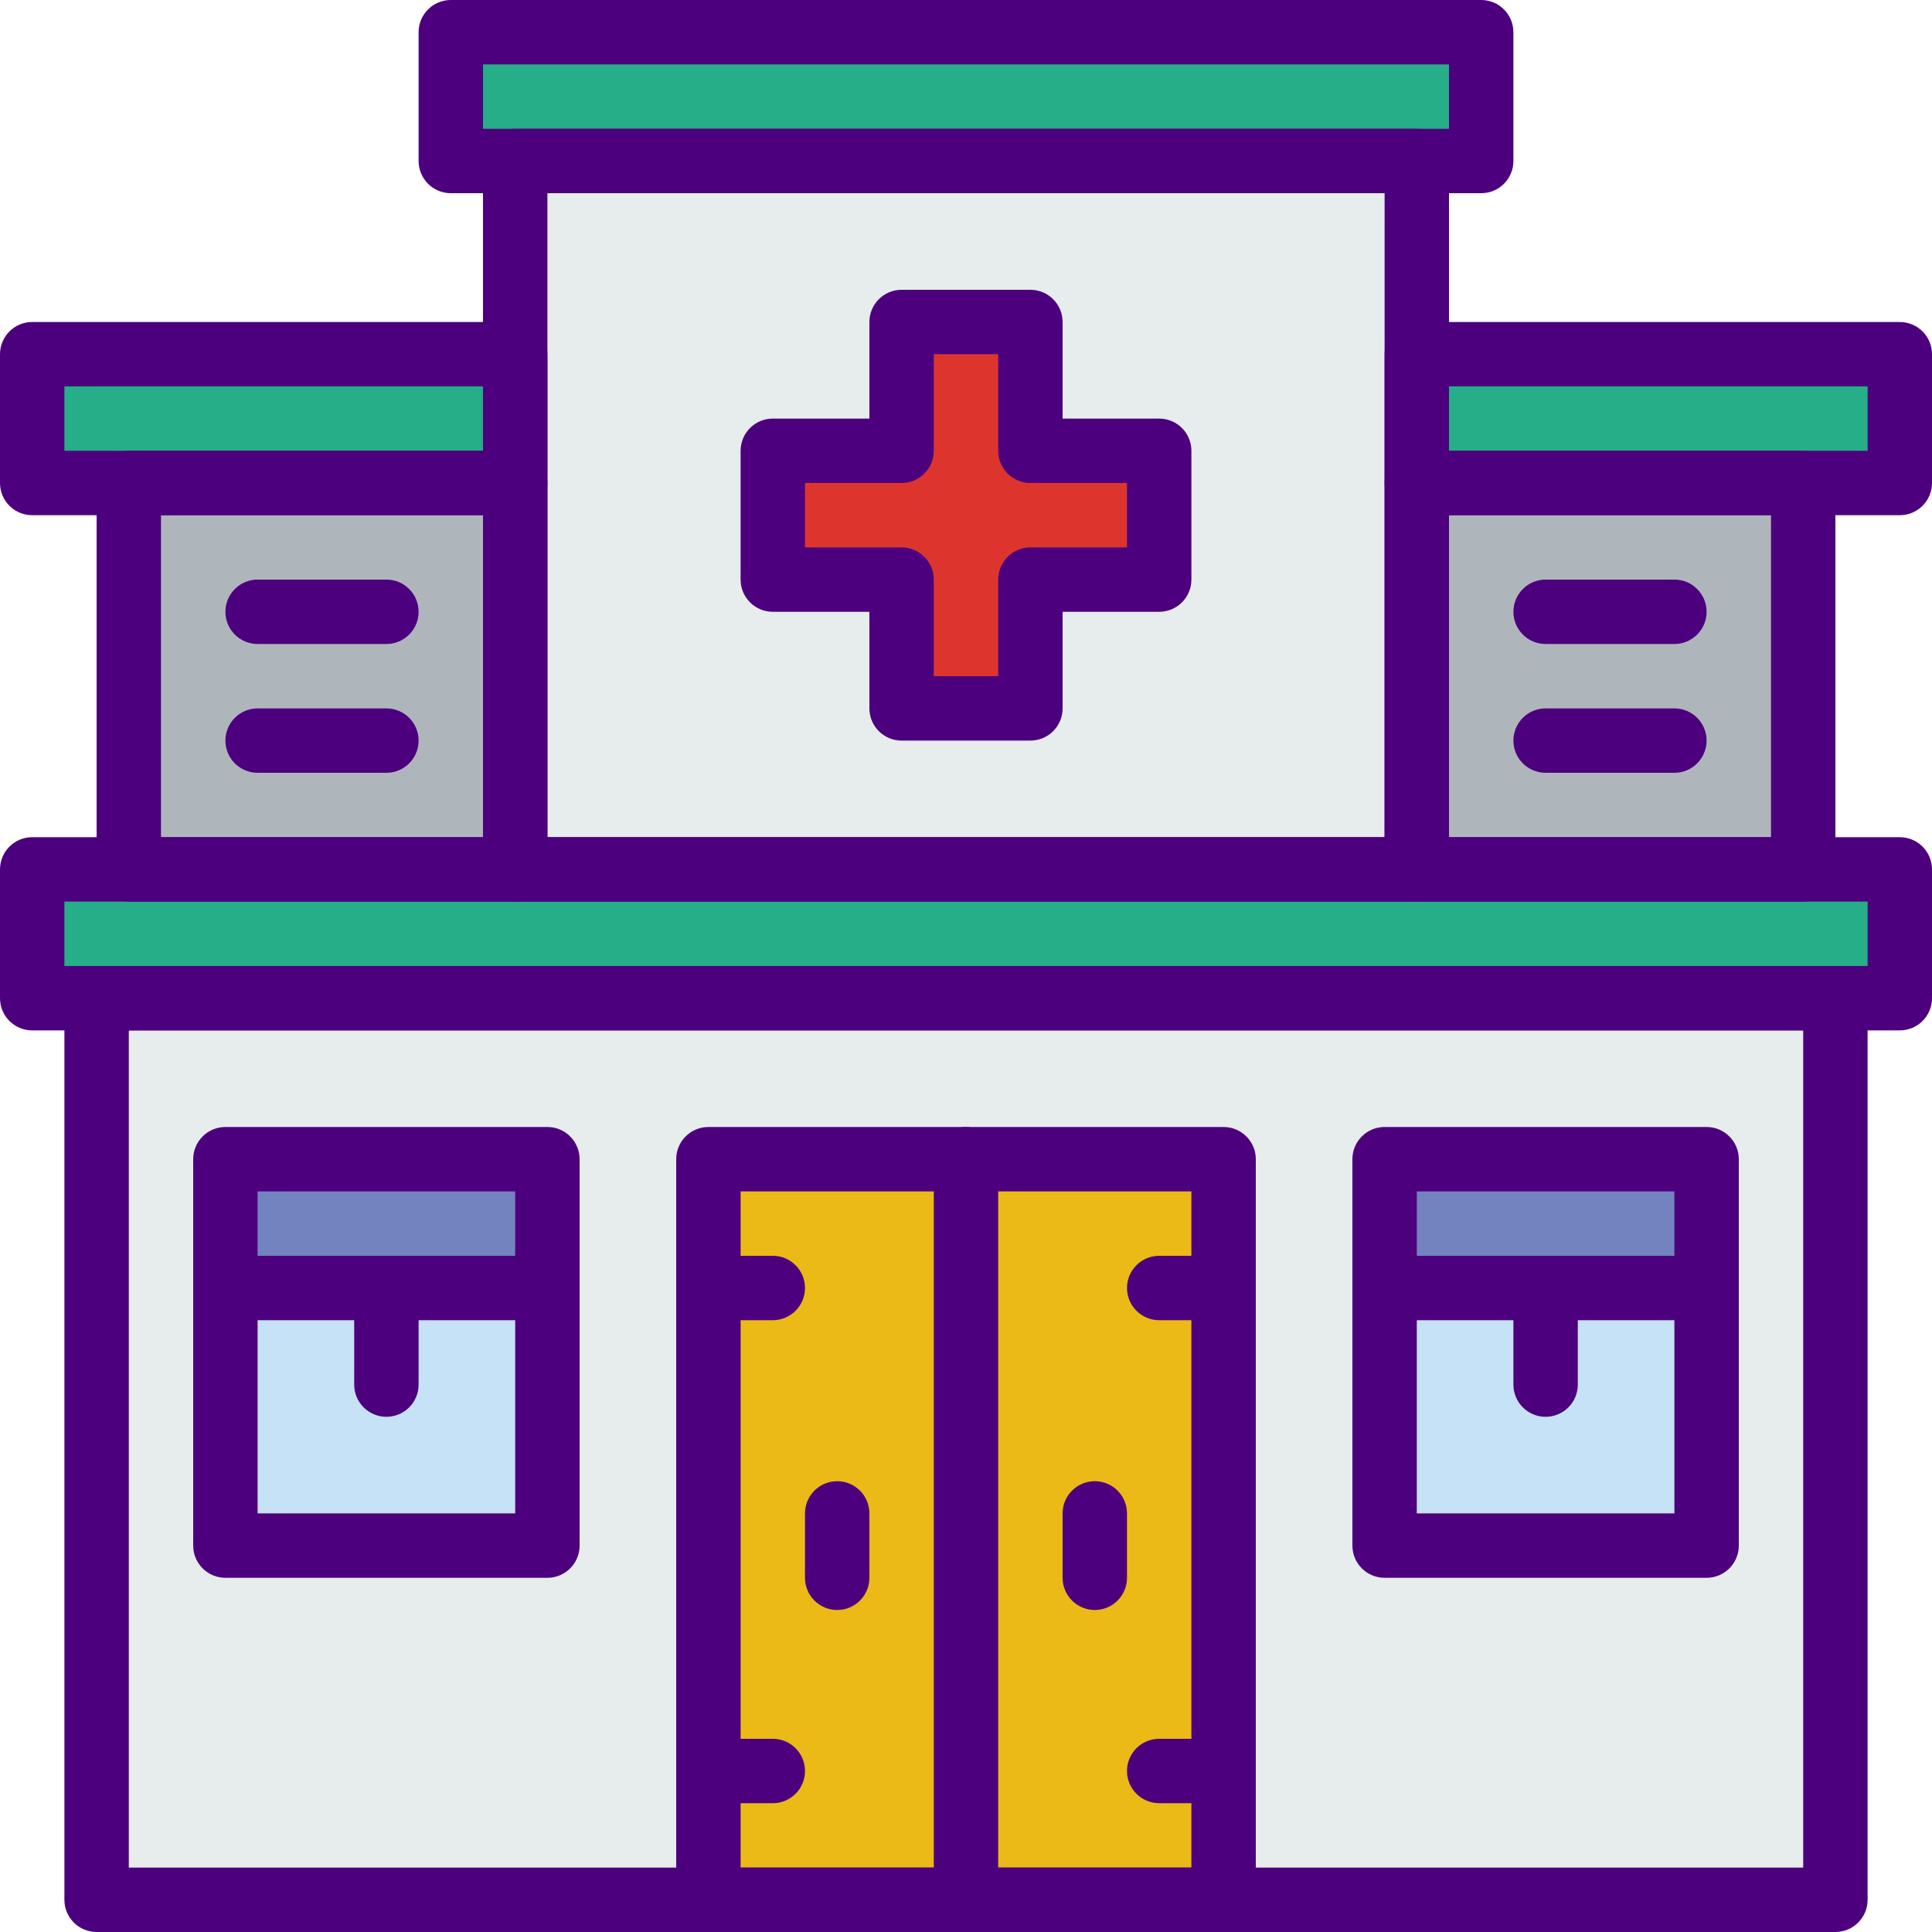 <svg enable-background="new 0 0 60 60" height="512" viewBox="0 0 60 60" width="512" xmlns="http://www.w3.org/2000/svg"><path d="m4 14h14v14h-14z" fill="#afb6bb"/><path d="m42 13h14v15h-14z" fill="#afb6bb"/><path d="m3 30v28.985h54v-28.985h-28z" fill="#e7eced"/><path d="m16 3h28v25h-28z" fill="#e7eced"/><path d="m1 26.985h58v4h-58z" fill="#25ae88"/><path d="m14 1h32v4h-32z" fill="#25ae88"/><path d="m1 10.985h15v4h-15z" fill="#25ae88"/><path d="m44 11h15v4h-15z" fill="#25ae88"/><path d="m22 35.985h16v23h-16z" fill="#ebba16"/><path d="m7 35.985h10v12h-10z" fill="#c6e2f7"/><path d="m36 13.985h-4v-4h-4v4h-4v4h4v4h4v-4h4z" fill="#dd352e"/><path d="m7 35.985h10v4h-10z" fill="#7383bf"/><path d="m43 35.985h10v12h-10z" fill="#c6e2f7"/><path d="m43 35.985h10v4h-10z" fill="#7383bf"/><g fill="#4d007e"><path d="m59 32h-58c-.552 0-1-.448-1-1v-4c0-.552.448-1 1-1h58c.552 0 1 .448 1 1v4c0 .552-.448 1-1 1zm-57-2h56v-2h-56z"/><path d="m46 6h-32c-.552 0-1-.448-1-1v-4c0-.552.448-1 1-1h32c.552 0 1 .448 1 1v4c0 .552-.448 1-1 1zm-31-2h30v-2h-30z"/><path d="m16 16h-15c-.552 0-1-.448-1-1v-4c0-.552.448-1 1-1h15c.552 0 1 .448 1 1v4c0 .552-.448 1-1 1zm-14-2h13v-2h-13z"/><path d="m59 16h-15c-.552 0-1-.448-1-1v-4c0-.552.448-1 1-1h15c.552 0 1 .448 1 1v4c0 .552-.448 1-1 1zm-14-2h13v-2h-13z"/><path d="m38 60h-16c-.552 0-1-.448-1-1v-23c0-.552.448-1 1-1h16c.552 0 1 .448 1 1v23c0 .552-.448 1-1 1zm-15-2h14v-21h-14z"/><path d="m24 41h-2c-.552 0-1-.448-1-1s.448-1 1-1h2c.552 0 1 .448 1 1s-.448 1-1 1z"/><path d="m24 56h-2c-.552 0-1-.448-1-1s.448-1 1-1h2c.552 0 1 .448 1 1s-.448 1-1 1z"/><path d="m38 41h-2c-.552 0-1-.448-1-1s.448-1 1-1h2c.552 0 1 .448 1 1s-.448 1-1 1z"/><path d="m38 56h-2c-.552 0-1-.448-1-1s.448-1 1-1h2c.552 0 1 .448 1 1s-.448 1-1 1z"/><path d="m30 60c-.552 0-1-.448-1-1v-23c0-.552.448-1 1-1s1 .448 1 1v23c0 .552-.448 1-1 1z"/><path d="m26 50c-.552 0-1-.448-1-1v-2c0-.552.448-1 1-1s1 .448 1 1v2c0 .552-.448 1-1 1z"/><path d="m34 50c-.552 0-1-.448-1-1v-2c0-.552.448-1 1-1s1 .448 1 1v2c0 .552-.448 1-1 1z"/><path d="m17 49h-10c-.552 0-1-.448-1-1v-12c0-.552.448-1 1-1h10c.552 0 1 .448 1 1v12c0 .552-.448 1-1 1zm-9-2h8v-10h-8z"/><path d="m17 41h-10c-.552 0-1-.448-1-1s.448-1 1-1h10c.552 0 1 .448 1 1s-.448 1-1 1z"/><path d="m12 44c-.552 0-1-.448-1-1v-3c0-.552.448-1 1-1s1 .448 1 1v3c0 .552-.448 1-1 1z"/><path d="m53 49h-10c-.552 0-1-.448-1-1v-12c0-.552.448-1 1-1h10c.552 0 1 .448 1 1v12c0 .552-.448 1-1 1zm-9-2h8v-10h-8z"/><path d="m53 41h-10c-.552 0-1-.448-1-1s.448-1 1-1h10c.552 0 1 .448 1 1s-.448 1-1 1z"/><path d="m48 44c-.552 0-1-.448-1-1v-3c0-.552.448-1 1-1s1 .448 1 1v3c0 .552-.448 1-1 1z"/><path d="m32 23h-4c-.552 0-1-.448-1-1v-3h-3c-.552 0-1-.448-1-1v-4c0-.552.448-1 1-1h3v-3c0-.552.448-1 1-1h4c.552 0 1 .448 1 1v3h3c.552 0 1 .448 1 1v4c0 .552-.448 1-1 1h-3v3c0 .552-.448 1-1 1zm-3-2h2v-3c0-.552.448-1 1-1h3v-2h-3c-.552 0-1-.448-1-1v-3h-2v3c0 .552-.448 1-1 1h-3v2h3c.552 0 1 .448 1 1z"/><path d="m57 60h-54c-.552 0-1-.448-1-1v-28c0-.552.448-1 1-1h54c.552 0 1 .448 1 1v28c0 .552-.448 1-1 1zm-53-2h52v-26h-52z"/><path d="m44 28h-28c-.552 0-1-.448-1-1v-22c0-.552.448-1 1-1h28c.552 0 1 .448 1 1v22c0 .552-.448 1-1 1zm-27-2h26v-20h-26z"/><path d="m16 28h-12c-.552 0-1-.448-1-1v-12c0-.552.448-1 1-1h12c.552 0 1 .448 1 1v12c0 .552-.448 1-1 1zm-11-2h10v-10h-10z"/><path d="m56 28h-12c-.552 0-1-.448-1-1v-12c0-.552.448-1 1-1h12c.552 0 1 .448 1 1v12c0 .552-.448 1-1 1zm-11-2h10v-10h-10z"/><path d="m12 20h-4c-.552 0-1-.448-1-1s.448-1 1-1h4c.552 0 1 .448 1 1s-.448 1-1 1z"/><path d="m12 24h-4c-.552 0-1-.448-1-1s.448-1 1-1h4c.552 0 1 .448 1 1s-.448 1-1 1z"/><path d="m52 20h-4c-.552 0-1-.448-1-1s.448-1 1-1h4c.552 0 1 .448 1 1s-.448 1-1 1z"/><path d="m52 24h-4c-.552 0-1-.448-1-1s.448-1 1-1h4c.552 0 1 .448 1 1s-.448 1-1 1z"/></g></svg>